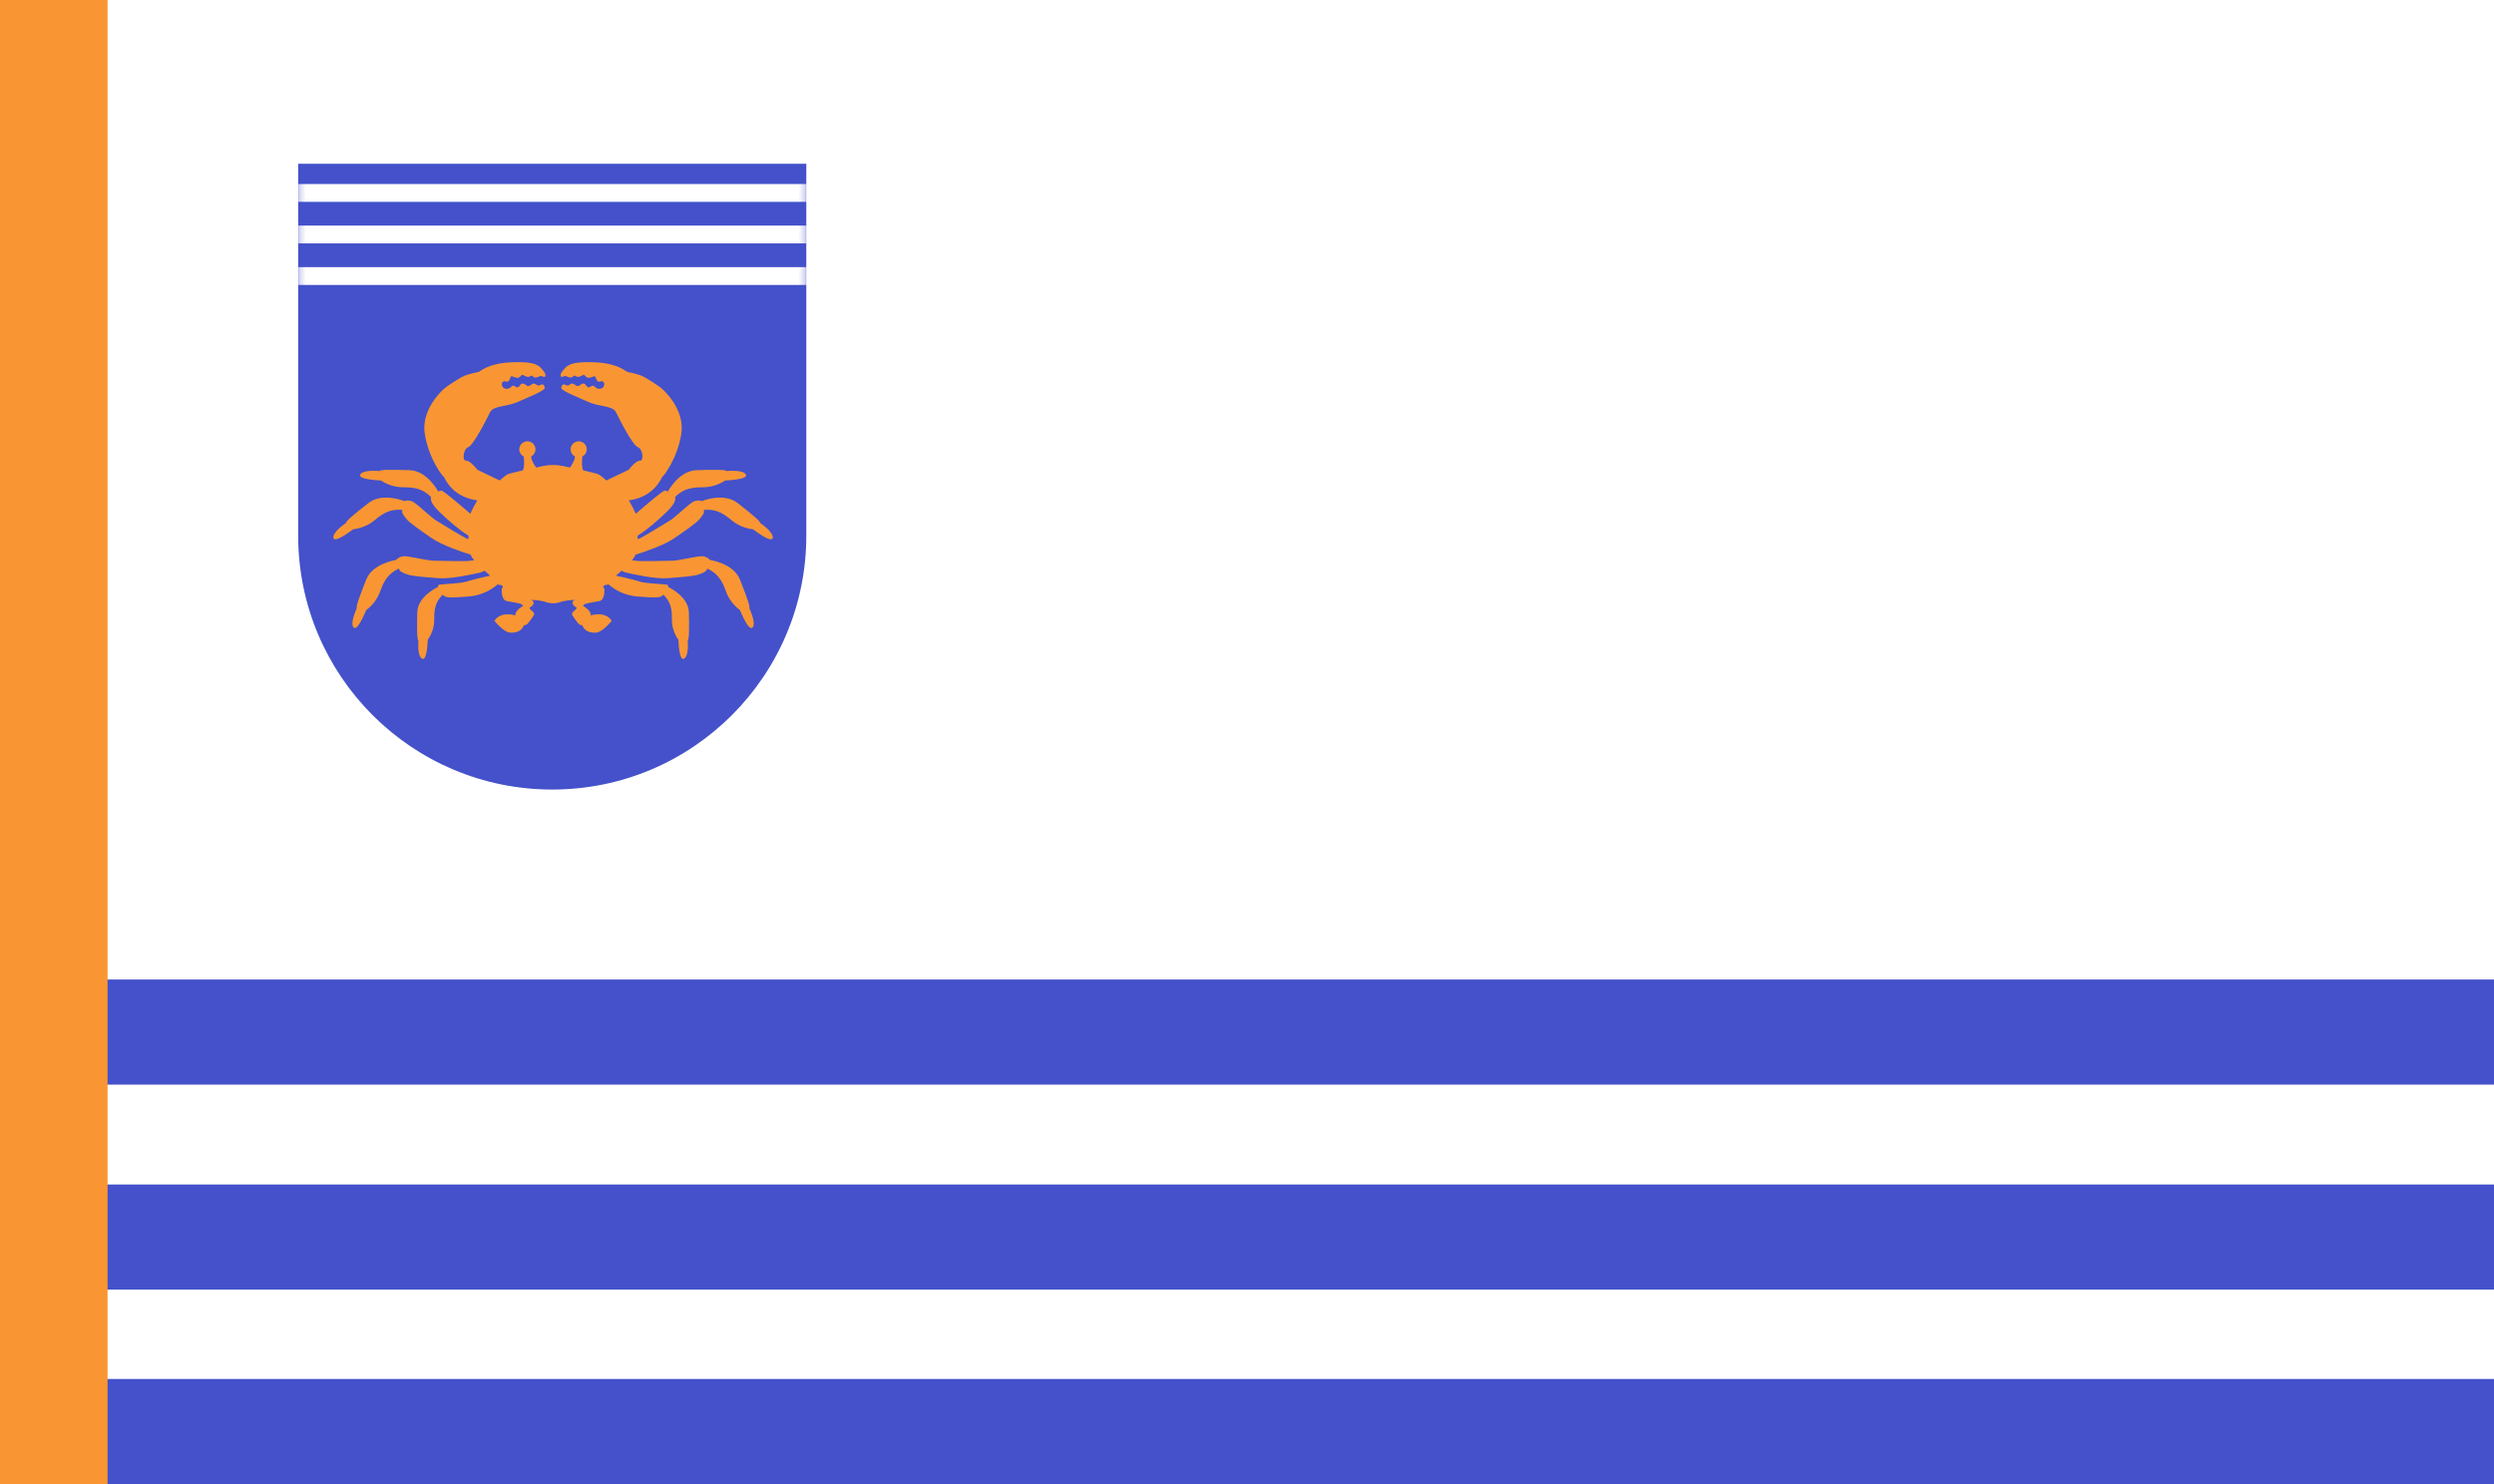 <?xml version="1.0" encoding="UTF-8"?>
<!-- Generated by Pixelmator Pro 3.4.2 -->
<svg width="420" height="250" viewBox="0 0 420 250" xmlns="http://www.w3.org/2000/svg" xmlns:xlink="http://www.w3.org/1999/xlink">
    <path id="Path" fill="#ffffff" stroke="none" d="M -0 250 L 420 250 L 420 0 L -0 0 L -0 250 Z"/>
    <g id="Bars">
        <path id="Path-copy-6" fill="#4451ca" stroke="none" d="M -0 250 L 420 250 L 420 232.292 L -0 232.292 L -0 250 Z"/>
        <path id="Path-copy-7" fill="#4451ca" stroke="none" d="M -0 217.24 L 420 217.24 L 420 199.531 L -0 199.531 L -0 217.24 Z"/>
        <path id="Path-copy-8" fill="#4451ca" stroke="none" d="M -0 182.708 L 420 182.708 L 420 165 L -0 165 L -0 182.708 Z"/>
    </g>
    <g id="Crest">
        <path id="Path-copy-4" fill="#4451ca" stroke="none" d="M 135.788 27.587 L 50.212 27.587 L 50.212 90.042 C 50.214 90.098 50.212 90.156 50.212 90.212 C 50.212 113.843 69.369 133 93 133 C 116.631 133 135.788 113.843 135.788 90.212 C 135.788 90.154 135.786 90.098 135.786 90.042 L 135.786 27.587 L 135.788 27.587 Z"/>
        <mask id="mask1" maskUnits="userSpaceOnUse" maskContentUnits="userSpaceOnUse" mask-type="alpha">
            <path id="path1" fill="#4451ca" stroke="none" d="M 135.788 27.587 L 50.212 27.587 L 50.212 90.042 C 50.214 90.098 50.212 90.156 50.212 90.212 C 50.212 113.843 69.369 133 93 133 C 116.631 133 135.788 113.843 135.788 90.212 C 135.788 90.154 135.786 90.098 135.786 90.042 L 135.786 27.587 L 135.788 27.587 Z"/>
        </mask>
        <g id="Group" mask="url(#mask1)">
            <path id="Path-copy-9" fill="#ffffff" stroke="none" d="M 48 34 L 137 34 L 137 31 L 48 31 L 48 34 Z"/>
            <path id="Path-copy-10" fill="#ffffff" stroke="none" d="M 48 41 L 137 41 L 137 38 L 48 38 L 48 41 Z"/>
            <path id="Path-copy-11" fill="#ffffff" stroke="none" d="M 48 48 L 137 48 L 137 45 L 48 45 L 48 48 Z"/>
            <path id="Shape" fill="#f99633" fill-rule="evenodd" stroke="none" d="M 130.13 90.614 C 129.951 91.608 126.825 89.162 126.825 89.162 C 125.48 89.016 124.209 88.478 123.173 87.617 C 121.512 86.196 120.258 85.739 118.524 85.892 C 118.623 86.341 118.524 86.55 117.906 87.336 C 117.288 88.123 115.613 89.232 113.563 90.66 C 111.892 91.825 108.447 93.004 107.017 93.436 C 106.991 93.512 106.963 93.585 106.933 93.65 C 106.792 93.914 106.618 94.159 106.416 94.381 C 106.603 94.388 106.789 94.408 106.973 94.44 C 107.544 94.626 112.325 94.442 113.199 94.456 C 114.074 94.471 116.922 93.784 117.981 93.704 C 118.584 93.643 119.178 93.878 119.574 94.331 C 119.574 94.331 123.507 94.868 124.612 97.641 C 125.717 100.414 126.379 102.254 126.185 102.457 C 126.185 102.457 127.395 104.926 126.737 105.695 C 126.079 106.465 124.619 102.779 124.619 102.779 C 123.531 101.975 122.707 100.872 122.248 99.607 C 121.533 97.546 120.682 96.519 119.107 95.778 C 118.966 96.216 118.774 96.347 117.843 96.714 C 116.912 97.082 114.904 97.197 112.411 97.398 C 110.47 97.555 106.895 96.795 105.333 96.435 C 105.333 96.435 105.048 96.325 104.662 96.144 C 104.372 96.41 104.068 96.682 103.756 96.955 C 103.848 97.002 103.946 97.036 104.048 97.057 C 104.46 97.096 107.133 97.762 107.899 98.016 C 108.665 98.271 112.163 98.428 112.34 98.487 C 112.516 98.545 112.542 98.888 112.542 98.888 C 112.951 99.082 115.95 100.59 116.012 103.178 C 116.079 105.955 116.057 107.778 115.808 107.908 C 115.808 107.908 116.075 110.441 115.202 110.951 C 114.329 111.462 114.248 107.774 114.248 107.774 C 113.518 106.762 113.134 105.545 113.149 104.301 C 113.196 102.346 112.797 101.211 111.702 100.163 C 111.332 100.725 110.591 100.739 107.429 100.485 C 105.588 100.36 103.84 99.637 102.457 98.428 C 102.28 98.525 102.076 98.566 101.874 98.545 C 101.763 98.636 101.652 98.725 101.543 98.813 L 101.771 99.139 C 101.771 99.139 101.972 101.054 100.929 101.256 C 99.886 101.457 98.469 101.625 98.3 101.894 C 98.132 102.163 98.166 102.062 98.501 102.263 C 98.837 102.464 99.714 103.258 99.445 103.684 C 99.445 103.684 101.904 102.834 103.016 104.581 C 103.016 104.581 101.467 106.496 100.422 106.563 C 99.377 106.63 98.434 106.361 98.03 105.286 C 98.03 105.286 97.76 105.454 97.322 104.95 C 96.991 104.548 96.687 104.125 96.412 103.684 C 96.412 103.684 96.143 103.405 96.581 103.002 C 97.019 102.599 97.288 102.431 96.951 102.263 C 96.621 102.098 95.962 101.374 96.868 101.057 C 96.095 101.064 95.325 101.159 94.574 101.341 C 93.656 101.72 92.624 101.72 91.706 101.341 C 90.955 101.159 90.185 101.064 89.411 101.057 C 90.318 101.374 89.659 102.098 89.329 102.263 C 88.992 102.431 89.261 102.599 89.699 103.002 C 90.137 103.404 89.868 103.684 89.868 103.684 C 89.593 104.125 89.289 104.548 88.958 104.95 C 88.52 105.454 88.25 105.286 88.25 105.286 C 87.846 106.361 86.902 106.63 85.858 106.563 C 84.814 106.496 83.264 104.581 83.264 104.581 C 84.376 102.834 86.835 103.684 86.835 103.684 C 86.566 103.258 87.442 102.464 87.779 102.263 C 88.116 102.062 88.149 102.162 87.979 101.894 C 87.81 101.625 86.396 101.457 85.351 101.256 C 84.307 101.054 84.509 99.139 84.509 99.139 L 84.737 98.813 C 84.627 98.725 84.517 98.636 84.406 98.545 C 84.204 98.566 84 98.525 83.823 98.428 C 82.439 99.637 80.692 100.36 78.851 100.485 C 75.688 100.74 74.947 100.725 74.578 100.163 C 73.483 101.211 73.083 102.346 73.13 104.301 C 73.146 105.545 72.761 106.762 72.032 107.774 C 72.032 107.774 71.951 111.462 71.078 110.951 C 70.204 110.441 70.472 107.908 70.472 107.908 C 70.223 107.778 70.201 105.955 70.268 103.178 C 70.329 100.59 73.329 99.081 73.738 98.888 C 73.738 98.888 73.764 98.545 73.94 98.487 C 74.117 98.428 77.615 98.271 78.381 98.016 C 79.147 97.762 81.82 97.096 82.232 97.057 C 82.334 97.036 82.432 97.002 82.524 96.955 C 82.212 96.682 81.908 96.41 81.618 96.144 C 81.232 96.325 80.947 96.435 80.947 96.435 C 79.385 96.795 75.81 97.555 73.869 97.398 C 71.376 97.197 69.368 97.083 68.437 96.714 C 67.506 96.346 67.314 96.216 67.173 95.778 C 65.598 96.519 64.747 97.546 64.032 99.607 C 63.573 100.872 62.749 101.975 61.661 102.779 C 61.661 102.779 60.201 106.464 59.543 105.695 C 58.885 104.927 60.095 102.457 60.095 102.457 C 59.9 102.254 60.563 100.414 61.668 97.641 C 62.773 94.868 66.705 94.331 66.705 94.331 C 67.102 93.878 67.696 93.643 68.299 93.704 C 69.358 93.784 72.206 94.471 73.081 94.456 C 73.955 94.441 78.735 94.627 79.307 94.44 C 79.491 94.408 79.677 94.388 79.863 94.381 C 79.662 94.159 79.488 93.914 79.347 93.65 C 79.317 93.585 79.29 93.512 79.263 93.436 C 77.833 93.004 74.387 91.825 72.717 90.66 C 70.667 89.232 68.991 88.123 68.374 87.336 C 67.757 86.55 67.657 86.342 67.756 85.892 C 66.021 85.739 64.768 86.197 63.107 87.617 C 62.071 88.478 60.8 89.016 59.455 89.162 C 59.455 89.162 56.329 91.608 56.15 90.614 C 55.971 89.619 58.265 88.096 58.265 88.096 C 58.2 87.824 59.703 86.569 62.061 84.731 C 64.419 82.893 68.084 84.409 68.084 84.409 C 68.657 84.217 69.288 84.314 69.776 84.669 C 70.649 85.27 72.761 87.297 73.523 87.725 C 74.285 88.152 78.3 90.706 78.902 90.843 C 78.894 90.635 78.889 90.427 78.885 90.221 C 77.314 89.273 75.516 87.67 74.091 86.321 C 72.105 84.442 72.608 83.74 72.608 83.74 C 71.376 82.512 70.12 82.061 67.933 82.086 C 66.581 82.081 65.26 81.68 64.137 80.933 C 64.137 80.933 60.166 80.808 60.669 79.93 C 61.172 79.053 63.91 79.354 63.91 79.354 C 64.036 79.103 65.996 79.103 68.986 79.204 C 71.976 79.304 73.812 82.812 73.812 82.812 C 73.812 82.812 73.888 82.686 74.315 82.636 C 74.598 82.603 77.361 84.931 79.202 86.538 C 79.55 85.767 79.944 85.016 80.38 84.29 C 80.355 84.287 80.332 84.285 80.306 84.281 C 75.771 83.619 74.813 80.187 74.706 80.266 C 74.6 80.346 72.163 77.237 71.526 73.033 C 70.89 68.829 74.706 65.561 74.706 65.561 C 74.866 65.324 77.499 63.532 78.429 63.215 C 79.12 62.977 79.828 62.794 80.548 62.667 C 80.892 62.614 82.055 61.202 86.196 61.025 C 90.511 60.839 90.859 61.742 91.416 62.351 C 91.973 62.959 91.994 63.564 91.569 63.484 C 91.145 63.405 91.251 63.22 90.774 63.431 C 90.297 63.643 90.031 63.669 89.793 63.458 C 89.554 63.246 89.607 63.193 89.236 63.405 C 88.864 63.616 88.519 63.378 88.281 63.273 C 88.044 63.167 87.963 63.008 87.645 63.385 C 87.326 63.761 86.928 63.669 86.504 63.484 C 86.081 63.299 86.027 63.378 85.921 63.669 C 85.815 63.96 85.762 64.172 85.497 64.278 C 85.232 64.384 85.046 64.092 84.728 64.278 C 84.41 64.463 84.489 64.938 84.648 65.203 C 84.992 65.565 85.562 65.6 85.948 65.282 C 86.346 64.884 86.531 64.913 86.796 65.124 C 87.061 65.334 87.353 65.282 87.592 64.886 C 87.83 64.489 88.28 64.568 88.573 64.859 C 88.866 65.15 89.183 65.044 89.501 64.78 C 89.604 64.671 89.748 64.609 89.899 64.609 C 90.05 64.609 90.194 64.671 90.297 64.78 C 90.516 64.99 90.859 65.001 91.092 64.806 C 91.41 64.595 91.828 64.998 91.704 65.429 C 91.581 65.86 88.911 66.957 87.058 67.759 C 85.205 68.56 83.064 68.307 82.508 69.477 C 81.953 70.647 79.72 75.012 78.856 75.32 C 77.992 75.628 77.806 77.66 78.485 77.598 C 79.165 77.536 80.4 79.138 80.4 79.138 C 80.4 79.138 83.186 80.455 84.161 80.94 C 84.732 80.429 85.235 79.95 85.764 79.798 C 85.867 79.769 86.87 79.497 88.075 79.23 C 88.187 78.89 88.25 78.536 88.263 78.178 C 88.245 77.734 88.254 77.282 88.198 76.893 C 87.637 76.611 87.343 75.986 87.487 75.379 C 87.631 74.773 88.175 74.342 88.805 74.338 C 89.434 74.334 89.984 74.756 90.136 75.361 C 90.289 75.966 90.004 76.595 89.447 76.884 C 89.451 77.091 89.49 77.295 89.561 77.488 C 89.757 77.933 89.996 78.358 90.274 78.757 C 90.856 78.672 91.711 78.331 93.133 78.331 C 94.556 78.331 95.411 78.674 95.993 78.757 C 96.271 78.358 96.509 77.933 96.706 77.488 C 96.777 77.295 96.816 77.091 96.82 76.884 C 96.264 76.595 95.979 75.967 96.132 75.363 C 96.284 74.759 96.834 74.337 97.462 74.341 C 98.091 74.345 98.634 74.775 98.778 75.381 C 98.922 75.987 98.629 76.611 98.069 76.893 C 98.011 77.282 98.022 77.734 98.004 78.178 C 98.016 78.536 98.08 78.89 98.192 79.23 C 99.396 79.497 100.4 79.769 100.503 79.798 C 101.031 79.95 101.536 80.427 102.105 80.94 C 103.081 80.455 105.867 79.138 105.867 79.138 C 105.867 79.138 107.102 77.537 107.781 77.598 C 108.46 77.659 108.275 75.628 107.411 75.32 C 106.546 75.012 104.313 70.646 103.759 69.477 C 103.204 68.307 101.063 68.559 99.209 67.759 C 97.355 66.959 94.687 65.861 94.562 65.429 C 94.438 64.997 94.856 64.595 95.175 64.806 C 95.407 65.001 95.751 64.99 95.97 64.78 C 96.073 64.671 96.217 64.609 96.368 64.609 C 96.519 64.609 96.663 64.671 96.766 64.78 C 97.084 65.044 97.402 65.149 97.694 64.859 C 97.986 64.569 98.436 64.49 98.675 64.886 C 98.914 65.281 99.205 65.335 99.471 65.124 C 99.736 64.912 99.921 64.886 100.319 65.282 C 100.705 65.6 101.275 65.565 101.618 65.203 C 101.777 64.938 101.857 64.463 101.539 64.278 C 101.22 64.093 101.035 64.383 100.77 64.278 C 100.505 64.172 100.452 63.96 100.346 63.669 C 100.24 63.378 100.186 63.3 99.762 63.484 C 99.338 63.668 98.94 63.761 98.622 63.385 C 98.304 63.008 98.224 63.167 97.986 63.273 C 97.747 63.379 97.402 63.616 97.031 63.405 C 96.66 63.193 96.713 63.246 96.474 63.458 C 96.235 63.669 95.97 63.643 95.493 63.431 C 95.016 63.22 95.121 63.405 94.697 63.484 C 94.273 63.563 94.294 62.958 94.851 62.351 C 95.408 61.743 95.756 60.839 100.071 61.025 C 104.212 61.202 105.374 62.616 105.719 62.667 C 106.439 62.794 107.147 62.977 107.837 63.215 C 108.767 63.532 111.401 65.324 111.56 65.561 C 111.56 65.561 115.377 68.83 114.741 73.033 C 114.104 77.236 111.675 80.346 111.569 80.267 C 111.463 80.189 110.504 83.62 105.97 84.282 C 105.944 84.286 105.921 84.287 105.895 84.291 C 106.332 85.017 106.725 85.768 107.073 86.539 C 108.915 84.932 111.677 82.604 111.961 82.637 C 112.388 82.687 112.463 82.812 112.463 82.812 C 112.463 82.812 114.299 79.304 117.289 79.204 C 120.28 79.105 122.241 79.104 122.366 79.355 C 122.366 79.355 125.105 79.054 125.607 79.931 C 126.108 80.808 122.138 80.934 122.138 80.934 C 121.016 81.681 119.695 82.082 118.342 82.087 C 116.156 82.062 114.899 82.513 113.667 83.741 C 113.667 83.741 114.17 84.443 112.184 86.322 C 110.76 87.671 108.962 89.273 107.39 90.222 C 107.387 90.428 107.382 90.636 107.374 90.844 C 107.976 90.706 111.991 88.152 112.752 87.726 C 113.513 87.299 115.626 85.271 116.5 84.67 C 116.987 84.315 117.619 84.218 118.192 84.41 C 118.192 84.41 121.857 82.894 124.215 84.732 C 126.572 86.57 128.076 87.824 128.011 88.097 C 128.015 88.096 130.31 89.619 130.13 90.614 Z"/>
        </g>
    </g>
    <path id="Path-copy" fill="#f99633" stroke="none" d="M -0.086 250 L 18.113 250 L 18.113 0 L -0.086 0 L -0.086 250 Z"/>
</svg>
